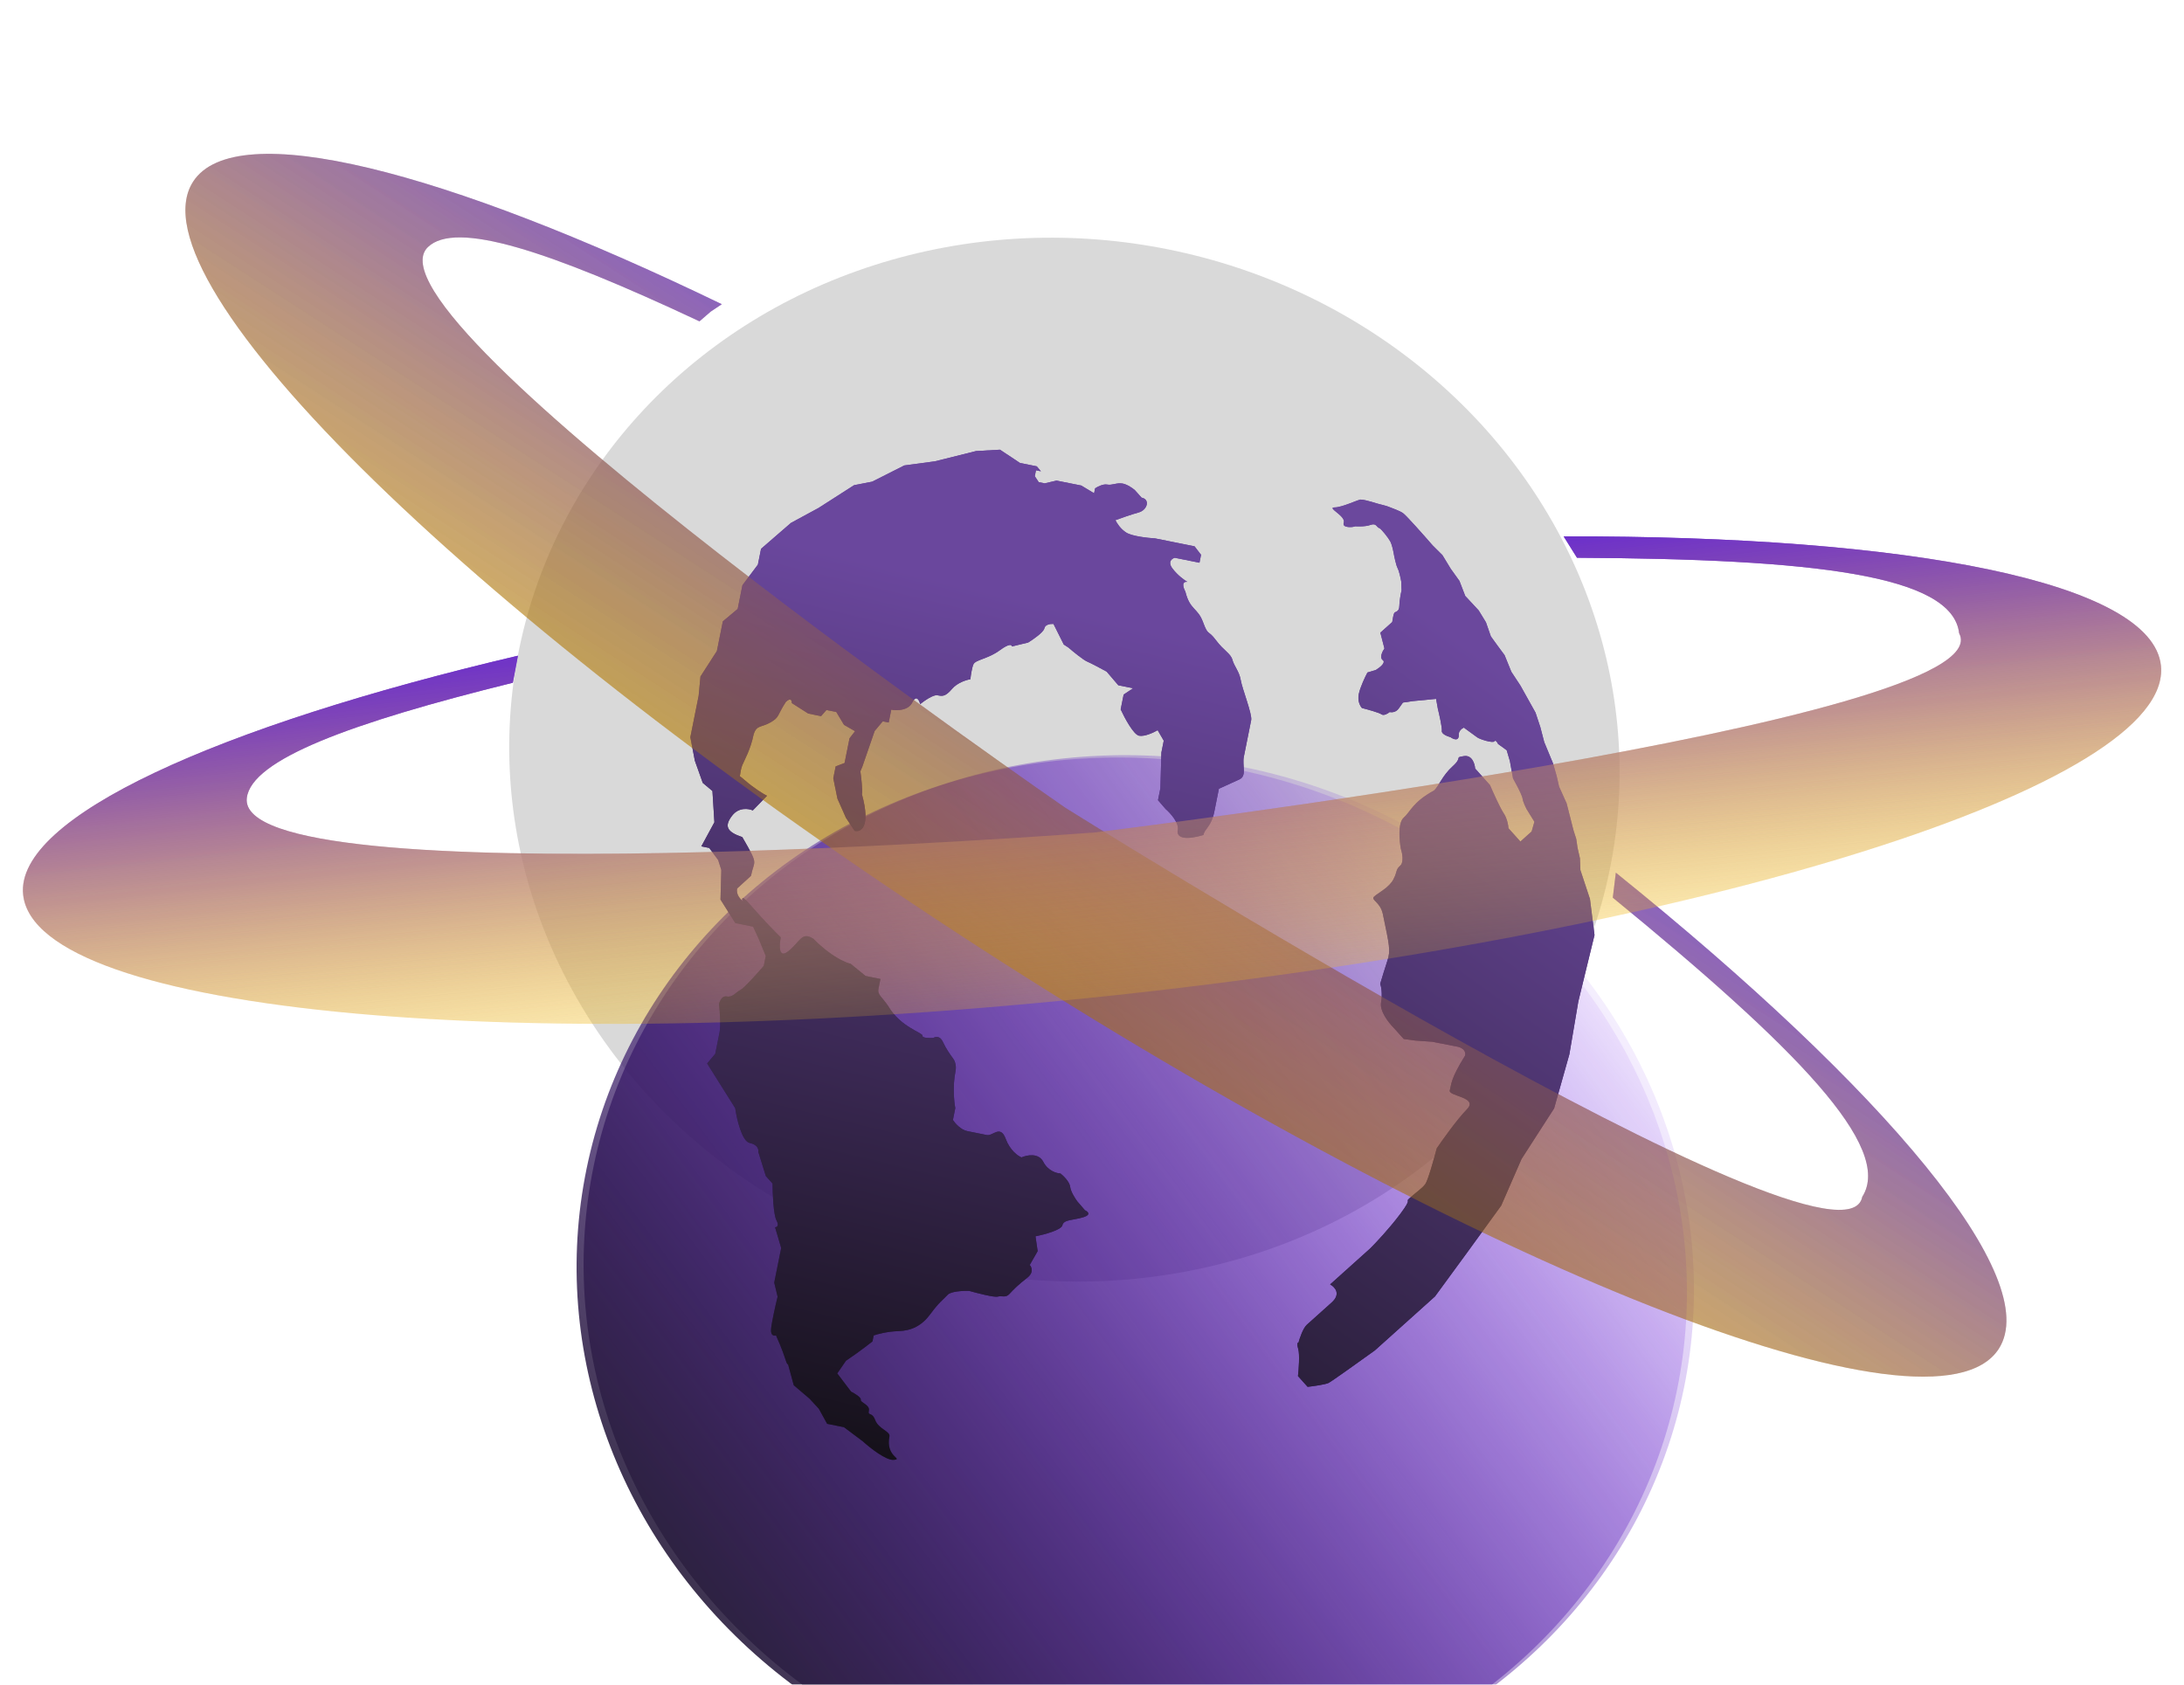 <svg width="140" height="108" viewBox="0 0 140 108" fill="none" xmlns="http://www.w3.org/2000/svg">
<g id="Group 6">
<ellipse id="Ellipse 47" cx="68.231" cy="48.7" rx="35.663" ry="33.382" transform="rotate(10.598 68.231 48.7)" fill="#D9D9D9"/>
<g id="Ellipse 48" filter="url(#filter0_dddd_221_86)">
<ellipse cx="68.231" cy="48.7" rx="35.663" ry="33.382" transform="rotate(10.598 68.231 48.7)" fill="url(#paint0_linear_221_86)"/>
</g>
<g id="Vector 20" filter="url(#filter1_ddddd_221_86)">
<path d="M60.407 15.995L61.484 16.211L61.75 16.528L61.433 16.465L61.357 16.845L61.61 17.225L61.991 17.302L62.751 17.125L63.829 17.341L64.336 17.442L65.159 17.937L65.223 17.62C65.375 17.519 65.743 17.329 65.996 17.38C66.313 17.444 66.618 17.241 66.998 17.317C67.302 17.378 67.64 17.622 67.771 17.736L68.202 18.218C68.772 18.333 68.569 19.017 68.011 19.169C67.565 19.29 66.836 19.548 66.527 19.662C66.603 19.831 66.849 20.228 67.224 20.461C67.599 20.695 68.606 20.805 69.062 20.83L70.076 21.034L71.597 21.339L72.015 21.884L71.913 22.391L70.329 22.073C70.143 22.124 69.855 22.334 70.189 22.77C70.523 23.207 70.962 23.519 71.139 23.62C70.97 23.586 70.708 23.666 71.012 24.254C71.303 25.433 71.797 25.269 72.139 26.194C72.481 27.12 72.443 26.651 72.962 27.348C73.482 28.046 73.912 28.198 74.026 28.617C74.14 29.035 74.469 29.365 74.558 29.91C74.646 30.455 75.305 32.104 75.228 32.484L74.758 34.829C74.643 35.399 74.972 36.059 74.465 36.286C74.059 36.469 73.425 36.759 73.159 36.881L72.867 38.339C72.663 39.353 72.257 39.404 72.168 39.847C71.116 40.163 70.406 40.087 70.521 39.517C70.612 39.06 70.035 38.43 69.736 38.172L69.254 37.614L69.407 36.854L69.472 34.559L69.624 33.799L69.232 33.127C68.982 33.274 68.395 33.552 68.04 33.481C67.685 33.41 67.107 32.327 66.862 31.794L67.053 30.843L67.662 30.438L66.711 30.247L65.963 29.372C65.647 29.199 64.952 28.826 64.709 28.725C64.466 28.623 63.805 28.082 63.505 27.824L63.214 27.634L62.555 26.315C62.382 26.302 62.023 26.34 61.972 26.594C61.921 26.847 61.258 27.307 60.932 27.506L59.892 27.759C59.892 27.649 59.738 27.543 59.119 27.999C58.345 28.569 57.547 28.606 57.42 28.91C57.318 29.154 57.25 29.646 57.229 29.861C56.98 29.899 56.395 30.076 56.05 30.482C55.618 30.988 55.428 30.95 55.111 30.887C54.858 30.836 54.27 31.245 54.008 31.456C53.949 31.203 53.765 30.828 53.501 31.355C53.237 31.882 52.495 31.878 52.157 31.81L51.992 32.634L51.611 32.558L51.091 33.179L50.304 35.46L50.177 35.764C50.232 36.149 50.328 36.981 50.277 37.235C50.854 39.355 50.204 39.681 49.807 39.58L49.25 38.742L48.705 37.513L48.44 36.207L48.593 35.446L49.163 35.231L49.481 33.647L49.836 33.19L49.127 32.784L48.633 31.96L47.999 31.833L47.657 32.226L46.833 32.06L45.781 31.388C45.789 31.236 45.725 31.008 45.401 31.311C44.83 32.186 45.007 32.287 44.411 32.629C43.815 32.971 43.523 32.781 43.333 33.402C43.142 34.352 42.736 35.062 42.609 35.366C42.532 35.551 42.479 35.854 42.451 36.075C42.521 36.125 42.617 36.203 42.748 36.317C43.377 36.865 43.973 37.222 44.193 37.332L43.279 38.27C43.017 38.151 42.387 38.051 41.961 38.598C41.428 39.283 41.618 39.65 42.606 39.981C43.683 41.845 43.379 41.388 43.163 42.466L42.275 43.276C42.195 43.671 42.487 43.951 42.665 44.128C42.565 43.903 42.536 43.64 43.174 44.38C43.944 45.273 44.762 46.105 45.074 46.409C44.972 46.916 44.926 47.804 45.555 47.297C46.342 46.664 46.406 46.017 47.166 46.499C48.26 47.615 49.21 48.03 49.548 48.098L50.511 48.885L51.462 49.075L51.334 49.709C51.258 50.089 51.562 50.216 51.968 50.825C52.753 52.169 54.198 52.525 54.159 52.715C54.129 52.867 54.611 52.872 54.856 52.855C54.983 52.771 55.282 52.703 55.465 53.109C55.647 53.515 55.971 53.98 56.111 54.162C56.199 54.267 56.356 54.58 56.275 54.986C56.082 55.949 56.185 56.968 56.261 57.356L56.108 58.117C56.243 58.32 56.615 58.746 57.02 58.827L58.288 59.082C58.668 59.158 59.15 58.398 59.492 59.323C59.765 60.064 60.282 60.427 60.505 60.516C60.844 60.364 61.596 60.207 61.9 60.795C62.204 61.384 62.761 61.539 63.002 61.544C63.192 61.692 63.582 62.069 63.623 62.394C63.663 62.718 63.952 63.163 64.091 63.345L64.573 63.903C64.754 63.983 64.991 64.184 64.484 64.346C63.85 64.549 63.203 64.485 63.127 64.865C63.066 65.169 61.952 65.465 61.402 65.574L61.541 66.525L61.033 67.412C61.16 67.547 61.304 67.901 60.868 68.236C60.323 68.654 59.993 68.983 59.739 69.262C59.486 69.541 59.258 69.363 58.979 69.439C58.755 69.5 57.66 69.218 57.141 69.07C56.769 69.061 55.974 69.1 55.772 69.323C55.518 69.602 55.213 69.804 54.668 70.552C54.122 71.299 53.463 71.629 52.601 71.653C51.911 71.673 51.266 71.847 51.029 71.931L50.953 72.311C50.263 72.859 49.532 73.367 49.253 73.553L48.695 74.364L49.581 75.531C49.801 75.641 50.233 75.898 50.202 76.051C50.164 76.241 50.798 76.368 50.721 76.748C50.645 77.128 50.912 76.786 51.127 77.357C51.342 77.927 52.102 78.08 52.039 78.397C51.772 79.728 52.938 79.83 52.329 79.906C51.843 79.966 50.792 79.136 50.327 78.713L49.124 77.812L48.046 77.596L47.514 76.632L46.919 75.985L45.905 75.123L45.526 73.728C45.53 73.817 45.498 73.867 45.336 73.36C45.174 72.853 44.889 72.194 44.767 71.927C44.648 71.969 44.419 71.95 44.45 71.534C44.48 71.118 44.742 69.967 44.87 69.443L44.654 68.543L45.036 66.641L45.1 66.324L44.708 64.993C44.817 64.993 44.989 64.904 44.797 64.549C44.604 64.194 44.548 62.83 44.544 62.191L44.114 61.709L43.633 60.163C43.663 60.015 43.595 59.694 43.088 59.592C42.581 59.49 42.253 58.062 42.152 57.36L40.353 54.494L40.873 53.873L41.153 52.479C41.235 52.073 41.163 51.118 41.116 50.691C41.154 50.501 41.307 50.136 41.611 50.197C41.991 50.274 42.194 49.919 42.486 49.78C42.719 49.668 43.581 48.703 43.983 48.234L44.11 47.6L43.667 46.522L43.3 45.724L42.159 45.495L41.209 43.986L41.261 42.084L41.059 41.45L40.489 40.676L39.982 40.575L40.819 39.029L40.694 37.026L40.073 36.506L39.567 35.086L39.276 33.577L39.34 33.26L39.81 30.915L39.925 29.685L40.978 28.051L41.093 27.48L41.36 26.149L42.311 25.352L42.527 24.274L42.617 23.831L43.606 22.513L43.809 21.499L45.725 19.839L47.5 18.877L49.77 17.421L50.937 17.193L52.991 16.155L54.956 15.89L57.593 15.232L59.127 15.145L60.407 15.995Z" fill="url(#paint1_linear_221_86)"/>
</g>
<g id="Vector 21" filter="url(#filter2_ddddd_221_86)">
<path d="M99.394 43.355L100.157 44.205L100.465 43.928L100.877 43.559L101.054 42.937L100.541 42.106C100.464 41.951 100.307 41.606 100.297 41.462C100.288 41.316 100.044 40.83 99.924 40.605L99.682 40.155L99.569 39.524L99.484 39.051L99.278 38.352L98.724 37.949C98.678 37.847 98.567 37.67 98.49 37.779C98.394 37.915 97.564 37.654 97.39 37.527L96.528 36.9C96.413 36.954 96.189 37.12 96.208 37.353C96.224 37.804 95.859 37.648 95.674 37.514C95.478 37.462 95.091 37.309 95.12 37.111C95.149 36.912 94.962 36.081 94.865 35.691L94.752 35.059L93.252 35.203L92.626 35.296L92.353 35.682C92.179 35.929 91.895 35.934 91.775 35.906C91.663 35.999 91.401 36.159 91.253 36.051C91.105 35.944 90.356 35.736 90 35.646C89.893 35.534 89.702 35.198 89.797 34.747C89.891 34.297 90.207 33.64 90.352 33.368L90.886 33.207C91.127 33.063 91.556 32.734 91.334 32.573C91.112 32.412 91.313 32.009 91.441 31.828L91.179 30.814L91.94 30.133C91.964 29.967 92.025 29.618 92.076 29.545C92.14 29.455 92.389 29.498 92.396 29.092C92.402 28.767 92.494 28.294 92.539 28.099L92.518 27.535C92.481 27.324 92.381 26.858 92.284 26.678C92.188 26.498 92.069 25.927 92.022 25.665C91.994 25.507 91.913 25.146 91.817 24.966C91.696 24.741 91.223 24.138 91.112 24.111C90.942 24.069 90.931 23.768 90.555 23.905C90.178 24.043 89.569 23.995 89.569 23.995C89.422 24.071 88.703 24.113 88.834 23.769C88.998 23.339 87.698 22.787 88.26 22.784C88.709 22.781 89.675 22.328 89.831 22.305C89.895 22.214 90.621 22.423 90.894 22.512C91.167 22.6 91.526 22.654 91.846 22.796C91.876 22.818 92.413 22.992 92.634 23.153C92.856 23.314 93.991 24.598 94.531 25.219L95.158 25.843L95.691 26.72L96.249 27.497L96.62 28.46L97.482 29.387L97.949 30.152L98.263 31.053L98.662 31.606L99.143 32.257L99.576 33.323L100.161 34.212L101.126 35.941L101.434 36.87L101.684 37.83L102.252 39.204L102.483 40.007L102.638 40.685L103.122 41.763L103.558 43.479L103.739 44.048L103.818 44.6L103.973 45.278L104.002 46.033L104.617 47.89L104.907 50.201L103.87 54.456L103.295 57.847L102.319 61.311L100.23 64.555L98.925 67.547L96.725 70.577L94.682 73.368L92.729 75.122L90.827 76.829C89.925 77.479 88.07 78.805 87.868 78.91C87.665 79.015 86.883 79.123 86.517 79.164L85.898 78.474C85.947 78.046 86.02 77.1 85.914 76.734C85.809 76.368 85.88 76.317 85.929 76.337C86.007 76.044 86.223 75.403 86.47 75.181L88.063 73.751C88.68 73.197 88.25 72.752 87.958 72.599L89.346 71.353L90.528 70.292C90.872 69.951 91.738 69.034 92.449 68.089C93.338 66.907 92.673 67.408 93.085 67.039C93.496 66.67 93.852 66.446 94.061 66.162C94.229 65.935 94.619 64.543 94.793 63.875C95.179 63.306 96.106 62.007 96.726 61.374C97.5 60.583 95.516 60.544 95.63 60.154C95.744 59.764 95.656 59.459 96.608 57.934C96.702 57.542 96.297 57.382 96.084 57.35L94.506 57.041L93.417 56.964L92.676 56.863L92.009 56.12C91.706 55.816 91.125 55.073 91.225 54.523C91.325 53.973 91.231 53.495 91.171 53.325C91.247 53.065 91.444 52.409 91.624 51.864C91.848 51.184 91.76 50.879 91.34 48.86C91.172 48.053 90.53 47.958 90.787 47.727C91.044 47.496 91.753 47.148 92.021 46.62C92.289 46.091 92.143 46.031 92.451 45.754C92.698 45.533 92.581 44.934 92.492 44.663C92.396 44.142 92.296 43.018 92.667 42.685C93.129 42.27 93.251 41.682 94.62 40.932C94.928 40.655 95.153 39.974 95.821 39.375C96.489 38.775 95.891 38.832 96.541 38.728C97.06 38.645 97.234 39.225 97.255 39.525L98.208 40.586C98.406 41.048 98.858 42.054 99.084 42.389C99.309 42.723 99.385 43.172 99.394 43.355Z" fill="url(#paint2_linear_221_86)"/>
</g>
<path id="Ellipse 49" fill-rule="evenodd" clip-rule="evenodd" d="M62.723 60.705C94.685 81.37 123.966 92.908 128.124 86.477C131.032 81.979 120.881 69.882 103.58 55.947L103.384 57.549C115.092 67.131 121.401 73.548 119.374 76.728C118.184 83.013 68.293 51.788 68.293 51.788C68.293 51.788 22.742 20.37 27.429 15.842C29.206 14.13 35.082 16.023 44.839 20.601L45.548 19.986L46.272 19.502C28.451 10.889 15.087 7.456 12.379 11.645C8.221 18.076 30.761 40.041 62.723 60.705Z" fill="url(#paint3_linear_221_86)" fill-opacity="0.54"/>
<path id="Ellipse 50" fill-rule="evenodd" clip-rule="evenodd" d="M71.479 63.802C109.322 59.744 139.338 50.281 138.521 42.666C137.95 37.341 122.448 34.33 100.233 34.389L101.089 35.758C116.218 35.835 125.16 36.851 125.586 40.597C128.616 46.231 70.194 53.367 70.194 53.367C70.194 53.367 15.023 57.621 15.815 51.153C16.119 48.704 22.407 46.354 32.871 43.77L33.023 42.955L33.195 42.038C13.926 46.562 0.947 52.404 1.479 57.363C2.295 64.978 33.635 67.861 71.479 63.802Z" fill="url(#paint4_linear_221_86)"/>
<g id="Ellipse 51" filter="url(#filter3_dddd_221_86)">
<ellipse cx="68.231" cy="48.7" rx="35.663" ry="33.382" transform="rotate(10.598 68.231 48.7)" fill="url(#paint5_linear_221_86)"/>
</g>
<g id="Vector 22" filter="url(#filter4_ddddd_221_86)">
<path d="M60.407 15.995L61.484 16.211L61.75 16.528L61.433 16.465L61.357 16.845L61.61 17.225L61.991 17.302L62.751 17.125L63.829 17.341L64.336 17.442L65.159 17.937L65.223 17.62C65.375 17.519 65.743 17.329 65.996 17.38C66.313 17.444 66.618 17.241 66.998 17.317C67.302 17.378 67.64 17.622 67.771 17.736L68.202 18.218C68.772 18.333 68.569 19.017 68.011 19.169C67.565 19.29 66.836 19.548 66.527 19.662C66.603 19.831 66.849 20.228 67.224 20.461C67.599 20.695 68.606 20.805 69.062 20.83L70.076 21.034L71.597 21.339L72.015 21.884L71.913 22.391L70.329 22.073C70.143 22.124 69.855 22.334 70.189 22.77C70.523 23.207 70.962 23.519 71.139 23.62C70.97 23.586 70.708 23.666 71.012 24.254C71.303 25.433 71.797 25.269 72.139 26.194C72.481 27.12 72.443 26.651 72.962 27.348C73.482 28.046 73.912 28.198 74.026 28.617C74.14 29.035 74.469 29.365 74.558 29.91C74.646 30.455 75.305 32.104 75.228 32.484L74.758 34.829C74.643 35.399 74.972 36.059 74.465 36.286C74.059 36.469 73.425 36.759 73.159 36.881L72.867 38.339C72.663 39.353 72.257 39.404 72.168 39.847C71.116 40.163 70.406 40.087 70.521 39.517C70.612 39.06 70.035 38.43 69.736 38.172L69.254 37.614L69.407 36.854L69.472 34.559L69.624 33.799L69.232 33.127C68.982 33.274 68.395 33.552 68.04 33.481C67.685 33.41 67.107 32.327 66.862 31.794L67.053 30.843L67.662 30.438L66.711 30.247L65.963 29.372C65.647 29.199 64.952 28.826 64.709 28.725C64.466 28.623 63.805 28.082 63.505 27.824L63.214 27.634L62.555 26.315C62.382 26.302 62.023 26.34 61.972 26.594C61.921 26.847 61.258 27.307 60.932 27.506L59.892 27.759C59.892 27.649 59.738 27.543 59.119 27.999C58.345 28.569 57.547 28.606 57.42 28.91C57.318 29.154 57.25 29.646 57.229 29.861C56.98 29.899 56.395 30.076 56.05 30.482C55.618 30.988 55.428 30.95 55.111 30.887C54.858 30.836 54.27 31.245 54.008 31.456C53.949 31.203 53.765 30.828 53.501 31.355C53.237 31.882 52.495 31.878 52.157 31.81L51.992 32.634L51.611 32.558L51.091 33.179L50.304 35.46L50.177 35.764C50.232 36.149 50.328 36.981 50.277 37.235C50.854 39.355 50.204 39.681 49.807 39.58L49.25 38.742L48.705 37.513L48.44 36.207L48.593 35.446L49.163 35.231L49.481 33.647L49.836 33.19L49.127 32.784L48.633 31.96L47.999 31.833L47.657 32.226L46.833 32.06L45.781 31.388C45.789 31.236 45.725 31.008 45.401 31.311C44.83 32.186 45.007 32.287 44.411 32.629C43.815 32.971 43.523 32.781 43.333 33.402C43.142 34.352 42.736 35.062 42.609 35.366C42.532 35.551 42.479 35.854 42.451 36.075C42.521 36.125 42.617 36.203 42.748 36.317C43.377 36.865 43.973 37.222 44.193 37.332L43.279 38.27C43.017 38.151 42.387 38.051 41.961 38.598C41.428 39.283 41.618 39.65 42.606 39.981C43.683 41.845 43.379 41.388 43.163 42.466L42.275 43.276C42.195 43.671 42.487 43.951 42.665 44.128C42.565 43.903 42.536 43.64 43.174 44.38C43.944 45.273 44.762 46.105 45.074 46.409C44.972 46.916 44.926 47.804 45.555 47.297C46.342 46.664 46.406 46.017 47.166 46.499C48.26 47.615 49.21 48.03 49.548 48.098L50.511 48.885L51.462 49.075L51.334 49.709C51.258 50.089 51.562 50.216 51.968 50.825C52.753 52.169 54.198 52.525 54.159 52.715C54.129 52.867 54.611 52.872 54.856 52.855C54.983 52.771 55.282 52.703 55.465 53.109C55.647 53.515 55.971 53.98 56.111 54.162C56.199 54.267 56.356 54.58 56.275 54.986C56.082 55.949 56.185 56.968 56.261 57.356L56.108 58.117C56.243 58.32 56.615 58.746 57.02 58.827L58.288 59.082C58.668 59.158 59.15 58.398 59.492 59.323C59.765 60.064 60.282 60.427 60.505 60.516C60.844 60.364 61.596 60.207 61.9 60.795C62.204 61.384 62.761 61.539 63.002 61.544C63.192 61.692 63.582 62.069 63.623 62.394C63.663 62.718 63.952 63.163 64.091 63.345L64.573 63.903C64.754 63.983 64.991 64.184 64.484 64.346C63.85 64.549 63.203 64.485 63.127 64.865C63.066 65.169 61.952 65.465 61.402 65.574L61.541 66.525L61.033 67.412C61.16 67.547 61.304 67.901 60.868 68.236C60.323 68.654 59.993 68.983 59.739 69.262C59.486 69.541 59.258 69.363 58.979 69.439C58.755 69.5 57.66 69.218 57.141 69.07C56.769 69.061 55.974 69.1 55.772 69.323C55.518 69.602 55.213 69.804 54.668 70.552C54.122 71.299 53.463 71.629 52.601 71.653C51.911 71.673 51.266 71.847 51.029 71.931L50.953 72.311C50.263 72.859 49.532 73.367 49.253 73.553L48.695 74.364L49.581 75.531C49.801 75.641 50.233 75.898 50.202 76.051C50.164 76.241 50.798 76.368 50.721 76.748C50.645 77.128 50.912 76.786 51.127 77.357C51.342 77.927 52.102 78.08 52.039 78.397C51.772 79.728 52.938 79.83 52.329 79.906C51.843 79.966 50.792 79.136 50.327 78.713L49.124 77.812L48.046 77.596L47.514 76.632L46.919 75.985L45.905 75.123L45.526 73.728C45.53 73.817 45.498 73.867 45.336 73.36C45.174 72.853 44.889 72.194 44.767 71.927C44.648 71.969 44.419 71.95 44.45 71.534C44.48 71.118 44.742 69.967 44.87 69.443L44.654 68.543L45.036 66.641L45.1 66.324L44.708 64.993C44.817 64.993 44.989 64.904 44.797 64.549C44.604 64.194 44.548 62.83 44.544 62.191L44.114 61.709L43.633 60.163C43.663 60.015 43.595 59.694 43.088 59.592C42.581 59.49 42.253 58.062 42.152 57.36L40.353 54.494L40.873 53.873L41.153 52.479C41.235 52.073 41.163 51.118 41.116 50.691C41.154 50.501 41.307 50.136 41.611 50.197C41.991 50.274 42.194 49.919 42.486 49.78C42.719 49.668 43.581 48.703 43.983 48.234L44.11 47.6L43.667 46.522L43.3 45.724L42.159 45.495L41.209 43.986L41.261 42.084L41.059 41.45L40.489 40.676L39.982 40.575L40.819 39.029L40.694 37.026L40.073 36.506L39.567 35.086L39.276 33.577L39.34 33.26L39.81 30.915L39.925 29.685L40.978 28.051L41.093 27.48L41.36 26.149L42.311 25.352L42.527 24.274L42.617 23.831L43.606 22.513L43.809 21.499L45.725 19.839L47.5 18.877L49.77 17.421L50.937 17.193L52.991 16.155L54.956 15.89L57.593 15.232L59.127 15.145L60.407 15.995Z" fill="url(#paint6_linear_221_86)"/>
</g>
<g id="Vector 23" filter="url(#filter5_ddddd_221_86)">
<path d="M99.394 43.355L100.157 44.205L100.465 43.928L100.877 43.559L101.054 42.937L100.541 42.106C100.464 41.951 100.307 41.606 100.297 41.462C100.288 41.316 100.044 40.83 99.924 40.605L99.682 40.155L99.569 39.524L99.484 39.051L99.278 38.352L98.724 37.949C98.678 37.847 98.567 37.67 98.49 37.779C98.394 37.915 97.564 37.654 97.39 37.527L96.528 36.9C96.413 36.954 96.189 37.12 96.208 37.353C96.224 37.804 95.859 37.648 95.674 37.514C95.478 37.462 95.091 37.309 95.12 37.111C95.149 36.912 94.962 36.081 94.865 35.691L94.752 35.059L93.252 35.203L92.626 35.296L92.353 35.682C92.179 35.929 91.895 35.934 91.775 35.906C91.663 35.999 91.401 36.159 91.253 36.051C91.105 35.944 90.356 35.736 90 35.646C89.893 35.534 89.702 35.198 89.797 34.747C89.891 34.297 90.207 33.64 90.352 33.368L90.886 33.207C91.127 33.063 91.556 32.734 91.334 32.573C91.112 32.412 91.313 32.009 91.441 31.828L91.179 30.814L91.94 30.133C91.964 29.967 92.025 29.618 92.076 29.545C92.14 29.455 92.389 29.498 92.396 29.092C92.402 28.767 92.494 28.294 92.539 28.099L92.518 27.535C92.481 27.324 92.381 26.858 92.284 26.678C92.188 26.498 92.069 25.927 92.022 25.665C91.994 25.507 91.913 25.146 91.817 24.966C91.696 24.741 91.223 24.138 91.112 24.111C90.942 24.069 90.931 23.768 90.555 23.905C90.178 24.043 89.569 23.995 89.569 23.995C89.422 24.071 88.703 24.113 88.834 23.769C88.998 23.339 87.698 22.787 88.26 22.784C88.709 22.781 89.675 22.328 89.831 22.305C89.895 22.214 90.621 22.423 90.894 22.512C91.167 22.6 91.526 22.654 91.846 22.796C91.876 22.818 92.413 22.992 92.634 23.153C92.856 23.314 93.991 24.598 94.531 25.219L95.158 25.843L95.691 26.72L96.249 27.497L96.62 28.46L97.482 29.387L97.949 30.152L98.263 31.053L98.662 31.606L99.143 32.257L99.576 33.323L100.161 34.212L101.126 35.941L101.434 36.87L101.684 37.83L102.252 39.204L102.483 40.007L102.638 40.685L103.122 41.763L103.558 43.479L103.739 44.048L103.818 44.6L103.973 45.278L104.002 46.033L104.617 47.89L104.907 50.201L103.87 54.456L103.295 57.847L102.319 61.311L100.23 64.555L98.925 67.547L96.725 70.577L94.682 73.368L92.729 75.122L90.827 76.829C89.925 77.479 88.07 78.805 87.868 78.91C87.665 79.015 86.883 79.123 86.517 79.164L85.898 78.474C85.947 78.046 86.02 77.1 85.914 76.734C85.809 76.368 85.88 76.317 85.929 76.337C86.007 76.044 86.223 75.403 86.47 75.181L88.063 73.751C88.68 73.197 88.25 72.752 87.958 72.599L89.346 71.353L90.528 70.292C90.872 69.951 91.738 69.034 92.449 68.089C93.338 66.907 92.673 67.408 93.085 67.039C93.496 66.67 93.852 66.446 94.061 66.162C94.229 65.935 94.619 64.543 94.793 63.875C95.179 63.306 96.106 62.007 96.726 61.374C97.5 60.583 95.516 60.544 95.63 60.154C95.744 59.764 95.656 59.459 96.608 57.934C96.702 57.542 96.297 57.382 96.084 57.35L94.506 57.041L93.417 56.964L92.676 56.863L92.009 56.12C91.706 55.816 91.125 55.073 91.225 54.523C91.325 53.973 91.231 53.495 91.171 53.325C91.247 53.065 91.444 52.409 91.624 51.864C91.848 51.184 91.76 50.879 91.34 48.86C91.172 48.053 90.53 47.958 90.787 47.727C91.044 47.496 91.753 47.148 92.021 46.62C92.289 46.091 92.143 46.031 92.451 45.754C92.698 45.533 92.581 44.934 92.492 44.663C92.396 44.142 92.296 43.018 92.667 42.685C93.129 42.27 93.251 41.682 94.62 40.932C94.928 40.655 95.153 39.974 95.821 39.375C96.489 38.775 95.891 38.832 96.541 38.728C97.06 38.645 97.234 39.225 97.255 39.525L98.208 40.586C98.406 41.048 98.858 42.054 99.084 42.389C99.309 42.723 99.385 43.172 99.394 43.355Z" fill="url(#paint7_linear_221_86)"/>
</g>
<path id="Ellipse 52" fill-rule="evenodd" clip-rule="evenodd" d="M62.723 60.705C94.685 81.37 123.966 92.908 128.124 86.477C131.032 81.979 120.881 69.882 103.58 55.947L103.384 57.549C115.092 67.131 121.401 73.548 119.374 76.728C118.184 83.013 68.293 51.788 68.293 51.788C68.293 51.788 22.742 20.37 27.429 15.842C29.206 14.13 35.082 16.023 44.839 20.601L45.548 19.986L46.272 19.502C28.451 10.889 15.087 7.456 12.379 11.645C8.221 18.076 30.761 40.041 62.723 60.705Z" fill="url(#paint8_linear_221_86)" fill-opacity="0.54"/>
<path id="Ellipse 53" fill-rule="evenodd" clip-rule="evenodd" d="M71.485 63.802C109.325 59.743 139.338 50.281 138.521 42.666C137.95 37.341 122.449 34.33 100.236 34.389L101.092 35.757C116.22 35.835 125.161 36.851 125.587 40.597C128.617 46.231 70.2 53.366 70.2 53.366C70.2 53.366 15.034 57.62 15.826 51.152C16.13 48.703 22.418 46.353 32.88 43.769L33.033 42.954L33.204 42.037C13.937 46.56 0.959 52.403 1.491 57.362C2.307 64.977 33.645 67.86 71.485 63.802Z" fill="url(#paint9_linear_221_86)"/>
</g>
<defs>
<filter id="filter0_dddd_221_86" x="27.868" y="13.78" width="85.703" height="93.477" filterUnits="userSpaceOnUse" color-interpolation-filters="sRGB">
<feFlood flood-opacity="0" result="BackgroundImageFix"/>
<feColorMatrix in="SourceAlpha" type="matrix" values="0 0 0 0 0 0 0 0 0 0 0 0 0 0 0 0 0 0 127 0" result="hardAlpha"/>
<feOffset dx="0.207" dy="1.037"/>
<feGaussianBlur stdDeviation="1.244"/>
<feColorMatrix type="matrix" values="0 0 0 0 0 0 0 0 0 0 0 0 0 0 0 0 0 0 0.1 0"/>
<feBlend mode="normal" in2="BackgroundImageFix" result="effect1_dropShadow_221_86"/>
<feColorMatrix in="SourceAlpha" type="matrix" values="0 0 0 0 0 0 0 0 0 0 0 0 0 0 0 0 0 0 127 0" result="hardAlpha"/>
<feOffset dx="0.622" dy="4.354"/>
<feGaussianBlur stdDeviation="2.281"/>
<feColorMatrix type="matrix" values="0 0 0 0 0 0 0 0 0 0 0 0 0 0 0 0 0 0 0.09 0"/>
<feBlend mode="normal" in2="effect1_dropShadow_221_86" result="effect2_dropShadow_221_86"/>
<feColorMatrix in="SourceAlpha" type="matrix" values="0 0 0 0 0 0 0 0 0 0 0 0 0 0 0 0 0 0 127 0" result="hardAlpha"/>
<feOffset dx="1.451" dy="9.953"/>
<feGaussianBlur stdDeviation="3.006"/>
<feColorMatrix type="matrix" values="0 0 0 0 0 0 0 0 0 0 0 0 0 0 0 0 0 0 0.05 0"/>
<feBlend mode="normal" in2="effect2_dropShadow_221_86" result="effect3_dropShadow_221_86"/>
<feColorMatrix in="SourceAlpha" type="matrix" values="0 0 0 0 0 0 0 0 0 0 0 0 0 0 0 0 0 0 127 0" result="hardAlpha"/>
<feOffset dx="2.488" dy="17.832"/>
<feGaussianBlur stdDeviation="3.629"/>
<feColorMatrix type="matrix" values="0 0 0 0 0 0 0 0 0 0 0 0 0 0 0 0 0 0 0.01 0"/>
<feBlend mode="normal" in2="effect3_dropShadow_221_86" result="effect4_dropShadow_221_86"/>
<feBlend mode="normal" in="SourceGraphic" in2="effect4_dropShadow_221_86" result="shape"/>
</filter>
<filter id="filter1_ddddd_221_86" x="38.654" y="14.73" width="40.727" height="73.265" filterUnits="userSpaceOnUse" color-interpolation-filters="sRGB">
<feFlood flood-opacity="0" result="BackgroundImageFix"/>
<feColorMatrix in="SourceAlpha" type="matrix" values="0 0 0 0 0 0 0 0 0 0 0 0 0 0 0 0 0 0 127 0" result="hardAlpha"/>
<feOffset dy="0.207"/>
<feGaussianBlur stdDeviation="0.311"/>
<feColorMatrix type="matrix" values="0 0 0 0 0 0 0 0 0 0 0 0 0 0 0 0 0 0 0.28 0"/>
<feBlend mode="normal" in2="BackgroundImageFix" result="effect1_dropShadow_221_86"/>
<feColorMatrix in="SourceAlpha" type="matrix" values="0 0 0 0 0 0 0 0 0 0 0 0 0 0 0 0 0 0 127 0" result="hardAlpha"/>
<feOffset dx="0.415" dy="1.037"/>
<feGaussianBlur stdDeviation="0.518"/>
<feColorMatrix type="matrix" values="0 0 0 0 0 0 0 0 0 0 0 0 0 0 0 0 0 0 0.24 0"/>
<feBlend mode="normal" in2="effect1_dropShadow_221_86" result="effect2_dropShadow_221_86"/>
<feColorMatrix in="SourceAlpha" type="matrix" values="0 0 0 0 0 0 0 0 0 0 0 0 0 0 0 0 0 0 127 0" result="hardAlpha"/>
<feOffset dx="0.829" dy="2.281"/>
<feGaussianBlur stdDeviation="0.726"/>
<feColorMatrix type="matrix" values="0 0 0 0 0 0 0 0 0 0 0 0 0 0 0 0 0 0 0.14 0"/>
<feBlend mode="normal" in2="effect2_dropShadow_221_86" result="effect3_dropShadow_221_86"/>
<feColorMatrix in="SourceAlpha" type="matrix" values="0 0 0 0 0 0 0 0 0 0 0 0 0 0 0 0 0 0 127 0" result="hardAlpha"/>
<feOffset dx="1.451" dy="3.94"/>
<feGaussianBlur stdDeviation="0.829"/>
<feColorMatrix type="matrix" values="0 0 0 0 0 0 0 0 0 0 0 0 0 0 0 0 0 0 0.04 0"/>
<feBlend mode="normal" in2="effect3_dropShadow_221_86" result="effect4_dropShadow_221_86"/>
<feColorMatrix in="SourceAlpha" type="matrix" values="0 0 0 0 0 0 0 0 0 0 0 0 0 0 0 0 0 0 127 0" result="hardAlpha"/>
<feOffset dx="2.281" dy="6.22"/>
<feGaussianBlur stdDeviation="0.933"/>
<feColorMatrix type="matrix" values="0 0 0 0 0 0 0 0 0 0 0 0 0 0 0 0 0 0 0.01 0"/>
<feBlend mode="normal" in2="effect4_dropShadow_221_86" result="effect5_dropShadow_221_86"/>
<feBlend mode="normal" in="SourceGraphic" in2="effect5_dropShadow_221_86" result="shape"/>
</filter>
<filter id="filter2_ddddd_221_86" x="83.372" y="22.075" width="22.157" height="62.687" filterUnits="userSpaceOnUse" color-interpolation-filters="sRGB">
<feFlood flood-opacity="0" result="BackgroundImageFix"/>
<feColorMatrix in="SourceAlpha" type="matrix" values="0 0 0 0 0 0 0 0 0 0 0 0 0 0 0 0 0 0 127 0" result="hardAlpha"/>
<feOffset dy="0.207"/>
<feGaussianBlur stdDeviation="0.207"/>
<feColorMatrix type="matrix" values="0 0 0 0 0 0 0 0 0 0 0 0 0 0 0 0 0 0 0.39 0"/>
<feBlend mode="normal" in2="BackgroundImageFix" result="effect1_dropShadow_221_86"/>
<feColorMatrix in="SourceAlpha" type="matrix" values="0 0 0 0 0 0 0 0 0 0 0 0 0 0 0 0 0 0 127 0" result="hardAlpha"/>
<feOffset dx="-0.207" dy="0.622"/>
<feGaussianBlur stdDeviation="0.415"/>
<feColorMatrix type="matrix" values="0 0 0 0 0 0 0 0 0 0 0 0 0 0 0 0 0 0 0.34 0"/>
<feBlend mode="normal" in2="effect1_dropShadow_221_86" result="effect2_dropShadow_221_86"/>
<feColorMatrix in="SourceAlpha" type="matrix" values="0 0 0 0 0 0 0 0 0 0 0 0 0 0 0 0 0 0 127 0" result="hardAlpha"/>
<feOffset dx="-0.415" dy="1.659"/>
<feGaussianBlur stdDeviation="0.518"/>
<feColorMatrix type="matrix" values="0 0 0 0 0 0 0 0 0 0 0 0 0 0 0 0 0 0 0.2 0"/>
<feBlend mode="normal" in2="effect2_dropShadow_221_86" result="effect3_dropShadow_221_86"/>
<feColorMatrix in="SourceAlpha" type="matrix" values="0 0 0 0 0 0 0 0 0 0 0 0 0 0 0 0 0 0 127 0" result="hardAlpha"/>
<feOffset dx="-0.829" dy="2.903"/>
<feGaussianBlur stdDeviation="0.622"/>
<feColorMatrix type="matrix" values="0 0 0 0 0 0 0 0 0 0 0 0 0 0 0 0 0 0 0.06 0"/>
<feBlend mode="normal" in2="effect3_dropShadow_221_86" result="effect4_dropShadow_221_86"/>
<feColorMatrix in="SourceAlpha" type="matrix" values="0 0 0 0 0 0 0 0 0 0 0 0 0 0 0 0 0 0 127 0" result="hardAlpha"/>
<feOffset dx="-1.244" dy="4.354"/>
<feGaussianBlur stdDeviation="0.622"/>
<feColorMatrix type="matrix" values="0 0 0 0 0 0 0 0 0 0 0 0 0 0 0 0 0 0 0.01 0"/>
<feBlend mode="normal" in2="effect4_dropShadow_221_86" result="effect5_dropShadow_221_86"/>
<feBlend mode="normal" in="SourceGraphic" in2="effect5_dropShadow_221_86" result="shape"/>
</filter>
<filter id="filter3_dddd_221_86" x="27.7" y="13.997" width="86" height="93.473" filterUnits="userSpaceOnUse" color-interpolation-filters="sRGB">
<feFlood flood-opacity="0" result="BackgroundImageFix"/>
<feColorMatrix in="SourceAlpha" type="matrix" values="0 0 0 0 0 0 0 0 0 0 0 0 0 0 0 0 0 0 127 0" result="hardAlpha"/>
<feOffset dy="1.234"/>
<feGaussianBlur stdDeviation="1.234"/>
<feColorMatrix type="matrix" values="0 0 0 0 0.878 0 0 0 0 0.878 0 0 0 0 0.878 0 0 0 0.1 0"/>
<feBlend mode="normal" in2="BackgroundImageFix" result="effect1_dropShadow_221_86"/>
<feColorMatrix in="SourceAlpha" type="matrix" values="0 0 0 0 0 0 0 0 0 0 0 0 0 0 0 0 0 0 127 0" result="hardAlpha"/>
<feOffset dx="0.617" dy="4.32"/>
<feGaussianBlur stdDeviation="2.16"/>
<feColorMatrix type="matrix" values="0 0 0 0 0.878 0 0 0 0 0.878 0 0 0 0 0.878 0 0 0 0.09 0"/>
<feBlend mode="normal" in2="effect1_dropShadow_221_86" result="effect2_dropShadow_221_86"/>
<feColorMatrix in="SourceAlpha" type="matrix" values="0 0 0 0 0 0 0 0 0 0 0 0 0 0 0 0 0 0 127 0" result="hardAlpha"/>
<feOffset dx="1.234" dy="9.874"/>
<feGaussianBlur stdDeviation="3.086"/>
<feColorMatrix type="matrix" values="0 0 0 0 0.878 0 0 0 0 0.878 0 0 0 0 0.878 0 0 0 0.05 0"/>
<feBlend mode="normal" in2="effect2_dropShadow_221_86" result="effect3_dropShadow_221_86"/>
<feColorMatrix in="SourceAlpha" type="matrix" values="0 0 0 0 0 0 0 0 0 0 0 0 0 0 0 0 0 0 127 0" result="hardAlpha"/>
<feOffset dx="2.468" dy="17.896"/>
<feGaussianBlur stdDeviation="3.703"/>
<feColorMatrix type="matrix" values="0 0 0 0 0.878 0 0 0 0 0.878 0 0 0 0 0.878 0 0 0 0.01 0"/>
<feBlend mode="normal" in2="effect3_dropShadow_221_86" result="effect4_dropShadow_221_86"/>
<feBlend mode="normal" in="SourceGraphic" in2="effect4_dropShadow_221_86" result="shape"/>
</filter>
<filter id="filter4_ddddd_221_86" x="38.654" y="14.73" width="40.727" height="73.265" filterUnits="userSpaceOnUse" color-interpolation-filters="sRGB">
<feFlood flood-opacity="0" result="BackgroundImageFix"/>
<feColorMatrix in="SourceAlpha" type="matrix" values="0 0 0 0 0 0 0 0 0 0 0 0 0 0 0 0 0 0 127 0" result="hardAlpha"/>
<feOffset dy="0.207"/>
<feGaussianBlur stdDeviation="0.311"/>
<feColorMatrix type="matrix" values="0 0 0 0 0 0 0 0 0 0 0 0 0 0 0 0 0 0 0.28 0"/>
<feBlend mode="normal" in2="BackgroundImageFix" result="effect1_dropShadow_221_86"/>
<feColorMatrix in="SourceAlpha" type="matrix" values="0 0 0 0 0 0 0 0 0 0 0 0 0 0 0 0 0 0 127 0" result="hardAlpha"/>
<feOffset dx="0.415" dy="1.037"/>
<feGaussianBlur stdDeviation="0.518"/>
<feColorMatrix type="matrix" values="0 0 0 0 0 0 0 0 0 0 0 0 0 0 0 0 0 0 0.24 0"/>
<feBlend mode="normal" in2="effect1_dropShadow_221_86" result="effect2_dropShadow_221_86"/>
<feColorMatrix in="SourceAlpha" type="matrix" values="0 0 0 0 0 0 0 0 0 0 0 0 0 0 0 0 0 0 127 0" result="hardAlpha"/>
<feOffset dx="0.829" dy="2.281"/>
<feGaussianBlur stdDeviation="0.726"/>
<feColorMatrix type="matrix" values="0 0 0 0 0 0 0 0 0 0 0 0 0 0 0 0 0 0 0.14 0"/>
<feBlend mode="normal" in2="effect2_dropShadow_221_86" result="effect3_dropShadow_221_86"/>
<feColorMatrix in="SourceAlpha" type="matrix" values="0 0 0 0 0 0 0 0 0 0 0 0 0 0 0 0 0 0 127 0" result="hardAlpha"/>
<feOffset dx="1.451" dy="3.94"/>
<feGaussianBlur stdDeviation="0.829"/>
<feColorMatrix type="matrix" values="0 0 0 0 0 0 0 0 0 0 0 0 0 0 0 0 0 0 0.04 0"/>
<feBlend mode="normal" in2="effect3_dropShadow_221_86" result="effect4_dropShadow_221_86"/>
<feColorMatrix in="SourceAlpha" type="matrix" values="0 0 0 0 0 0 0 0 0 0 0 0 0 0 0 0 0 0 127 0" result="hardAlpha"/>
<feOffset dx="2.281" dy="6.22"/>
<feGaussianBlur stdDeviation="0.933"/>
<feColorMatrix type="matrix" values="0 0 0 0 0 0 0 0 0 0 0 0 0 0 0 0 0 0 0.01 0"/>
<feBlend mode="normal" in2="effect4_dropShadow_221_86" result="effect5_dropShadow_221_86"/>
<feBlend mode="normal" in="SourceGraphic" in2="effect5_dropShadow_221_86" result="shape"/>
</filter>
<filter id="filter5_ddddd_221_86" x="83.372" y="22.075" width="22.157" height="62.687" filterUnits="userSpaceOnUse" color-interpolation-filters="sRGB">
<feFlood flood-opacity="0" result="BackgroundImageFix"/>
<feColorMatrix in="SourceAlpha" type="matrix" values="0 0 0 0 0 0 0 0 0 0 0 0 0 0 0 0 0 0 127 0" result="hardAlpha"/>
<feOffset dy="0.207"/>
<feGaussianBlur stdDeviation="0.207"/>
<feColorMatrix type="matrix" values="0 0 0 0 0 0 0 0 0 0 0 0 0 0 0 0 0 0 0.39 0"/>
<feBlend mode="normal" in2="BackgroundImageFix" result="effect1_dropShadow_221_86"/>
<feColorMatrix in="SourceAlpha" type="matrix" values="0 0 0 0 0 0 0 0 0 0 0 0 0 0 0 0 0 0 127 0" result="hardAlpha"/>
<feOffset dx="-0.207" dy="0.622"/>
<feGaussianBlur stdDeviation="0.415"/>
<feColorMatrix type="matrix" values="0 0 0 0 0 0 0 0 0 0 0 0 0 0 0 0 0 0 0.34 0"/>
<feBlend mode="normal" in2="effect1_dropShadow_221_86" result="effect2_dropShadow_221_86"/>
<feColorMatrix in="SourceAlpha" type="matrix" values="0 0 0 0 0 0 0 0 0 0 0 0 0 0 0 0 0 0 127 0" result="hardAlpha"/>
<feOffset dx="-0.415" dy="1.659"/>
<feGaussianBlur stdDeviation="0.518"/>
<feColorMatrix type="matrix" values="0 0 0 0 0 0 0 0 0 0 0 0 0 0 0 0 0 0 0.2 0"/>
<feBlend mode="normal" in2="effect2_dropShadow_221_86" result="effect3_dropShadow_221_86"/>
<feColorMatrix in="SourceAlpha" type="matrix" values="0 0 0 0 0 0 0 0 0 0 0 0 0 0 0 0 0 0 127 0" result="hardAlpha"/>
<feOffset dx="-0.829" dy="2.903"/>
<feGaussianBlur stdDeviation="0.622"/>
<feColorMatrix type="matrix" values="0 0 0 0 0 0 0 0 0 0 0 0 0 0 0 0 0 0 0.06 0"/>
<feBlend mode="normal" in2="effect3_dropShadow_221_86" result="effect4_dropShadow_221_86"/>
<feColorMatrix in="SourceAlpha" type="matrix" values="0 0 0 0 0 0 0 0 0 0 0 0 0 0 0 0 0 0 127 0" result="hardAlpha"/>
<feOffset dx="-1.244" dy="4.354"/>
<feGaussianBlur stdDeviation="0.622"/>
<feColorMatrix type="matrix" values="0 0 0 0 0 0 0 0 0 0 0 0 0 0 0 0 0 0 0.01 0"/>
<feBlend mode="normal" in2="effect4_dropShadow_221_86" result="effect5_dropShadow_221_86"/>
<feBlend mode="normal" in="SourceGraphic" in2="effect5_dropShadow_221_86" result="shape"/>
</filter>
<linearGradient id="paint0_linear_221_86" x1="43.557" y1="82.082" x2="97.881" y2="23.196" gradientUnits="userSpaceOnUse">
<stop stop-color="#27232F"/>
<stop offset="1" stop-color="#6102F2" stop-opacity="0.01"/>
</linearGradient>
<linearGradient id="paint1_linear_221_86" x1="62.102" y1="25.087" x2="48.793" y2="79.868" gradientUnits="userSpaceOnUse">
<stop stop-color="#6A479D"/>
<stop offset="0.469" stop-color="#422D5F"/>
<stop offset="1" stop-color="#141018"/>
</linearGradient>
<linearGradient id="paint2_linear_221_86" x1="74.073" y1="86.424" x2="109.113" y2="37.368" gradientUnits="userSpaceOnUse">
<stop stop-color="#191420"/>
<stop offset="0.958" stop-color="#6B489D"/>
</linearGradient>
<linearGradient id="paint3_linear_221_86" x1="77.78" y1="37.416" x2="62.723" y2="60.705" gradientUnits="userSpaceOnUse">
<stop stop-color="#6632B3"/>
<stop offset="1" stop-color="#B77F00" stop-opacity="0.69"/>
</linearGradient>
<linearGradient id="paint4_linear_221_86" x1="68.521" y1="36.227" x2="71.479" y2="63.802" gradientUnits="userSpaceOnUse">
<stop stop-color="#6326D5"/>
<stop offset="1" stop-color="#FAC821" stop-opacity="0.17"/>
</linearGradient>
<linearGradient id="paint5_linear_221_86" x1="43.557" y1="82.082" x2="97.881" y2="23.196" gradientUnits="userSpaceOnUse">
<stop stop-color="#27232F"/>
<stop offset="1" stop-color="#6102F2" stop-opacity="0.01"/>
</linearGradient>
<linearGradient id="paint6_linear_221_86" x1="62.102" y1="25.087" x2="48.793" y2="79.868" gradientUnits="userSpaceOnUse">
<stop stop-color="#6A479D"/>
<stop offset="0.469" stop-color="#422D5F"/>
<stop offset="1" stop-color="#141018"/>
</linearGradient>
<linearGradient id="paint7_linear_221_86" x1="74.073" y1="86.424" x2="109.113" y2="37.368" gradientUnits="userSpaceOnUse">
<stop stop-color="#191420"/>
<stop offset="0.958" stop-color="#6B489D"/>
</linearGradient>
<linearGradient id="paint8_linear_221_86" x1="77.78" y1="37.416" x2="62.723" y2="60.705" gradientUnits="userSpaceOnUse">
<stop stop-color="#6632B3"/>
<stop offset="1" stop-color="#B77F00" stop-opacity="0.69"/>
</linearGradient>
<linearGradient id="paint9_linear_221_86" x1="68.527" y1="36.227" x2="71.485" y2="63.802" gradientUnits="userSpaceOnUse">
<stop stop-color="#6326D5"/>
<stop offset="1" stop-color="#FAC821" stop-opacity="0.17"/>
</linearGradient>
</defs>
</svg>
